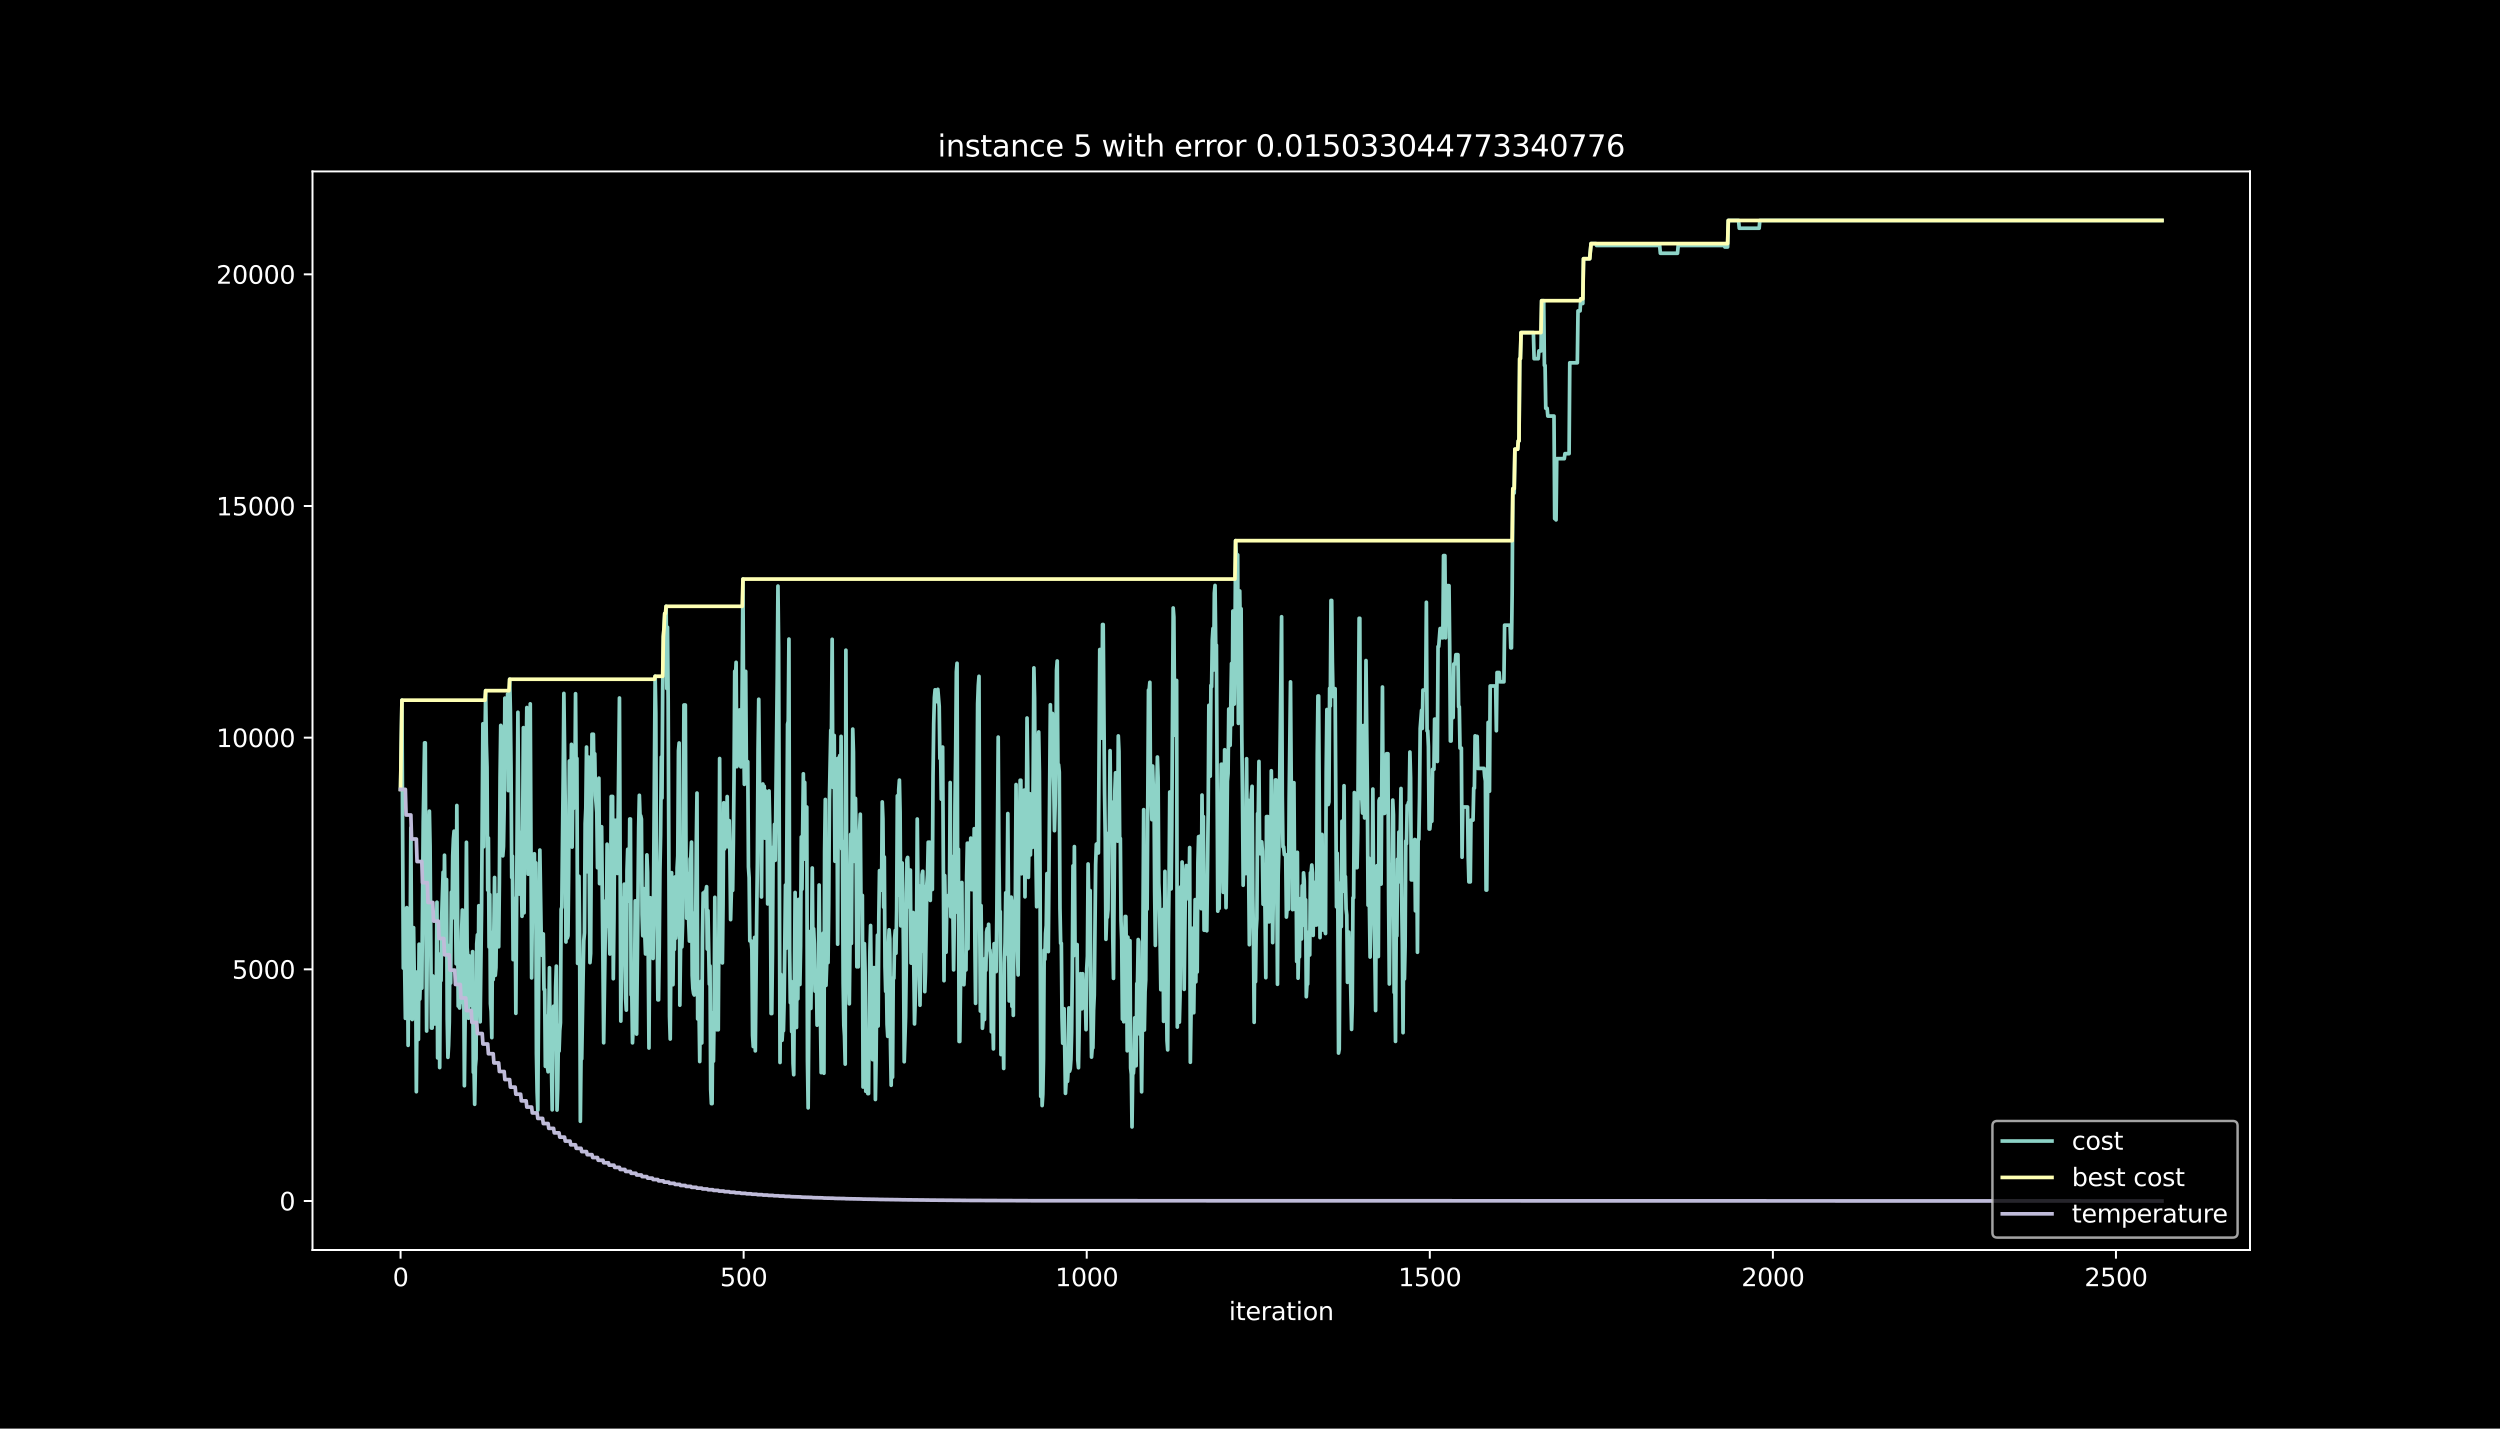 <?xml version="1.0" encoding="utf-8" standalone="no"?>
<!DOCTYPE svg PUBLIC "-//W3C//DTD SVG 1.1//EN"
  "http://www.w3.org/Graphics/SVG/1.1/DTD/svg11.dtd">
<svg height="576pt" version="1.1" viewBox="0 0 1008 576" width="1008pt" xmlns="http://www.w3.org/2000/svg" xmlns:xlink="http://www.w3.org/1999/xlink">
 <defs>
  <style type="text/css">*{stroke-linecap:butt;stroke-linejoin:round;}</style>
 </defs>
 <g id="figure_1">
  <g id="patch_1">
   <path d="M 0 576 
L 1008 576 
L 1008 0 
L 0 0 
z
"/>
  </g>
  <g id="axes_1">
   <g id="patch_2">
    <path d="M 126 504 
L 907.2 504 
L 907.2 69.12 
L 126 69.12 
z
"/>
   </g>
   <g id="matplotlib.axis_1">
    <g id="xtick_1">
     <g id="line2d_1">
      <defs>
       <path d="M 0 0 
L 0 3.5 
" id="m6af7f19682" style="stroke:#ffffff;stroke-width:0.8;"/>
      </defs>
      <g>
       <use style="fill:#ffffff;stroke:#ffffff;stroke-width:0.8;" x="161.509" xlink:href="#m6af7f19682" y="504"/>
      </g>
     </g>
     <g id="text_1">
      <!-- 0 -->
      <g style="fill:#ffffff;" transform="translate(158.328 518.598)scale(0.1 -0.1)">
       <defs>
        <path d="M 2034 4250 
Q 1547 4250 1301 3770 
Q 1056 3291 1056 2328 
Q 1056 1369 1301 889 
Q 1547 409 2034 409 
Q 2525 409 2770 889 
Q 3016 1369 3016 2328 
Q 3016 3291 2770 3770 
Q 2525 4250 2034 4250 
z
M 2034 4750 
Q 2819 4750 3233 4129 
Q 3647 3509 3647 2328 
Q 3647 1150 3233 529 
Q 2819 -91 2034 -91 
Q 1250 -91 836 529 
Q 422 1150 422 2328 
Q 422 3509 836 4129 
Q 1250 4750 2034 4750 
z
" id="DejaVuSans-30" transform="scale(0.016)"/>
       </defs>
       <use xlink:href="#DejaVuSans-30"/>
      </g>
     </g>
    </g>
    <g id="xtick_2">
     <g id="line2d_2">
      <g>
       <use style="fill:#ffffff;stroke:#ffffff;stroke-width:0.8;" x="299.838" xlink:href="#m6af7f19682" y="504"/>
      </g>
     </g>
     <g id="text_2">
      <!-- 500 -->
      <g style="fill:#ffffff;" transform="translate(290.294 518.598)scale(0.1 -0.1)">
       <defs>
        <path d="M 691 4666 
L 3169 4666 
L 3169 4134 
L 1269 4134 
L 1269 2991 
Q 1406 3038 1543 3061 
Q 1681 3084 1819 3084 
Q 2600 3084 3056 2656 
Q 3513 2228 3513 1497 
Q 3513 744 3044 326 
Q 2575 -91 1722 -91 
Q 1428 -91 1123 -41 
Q 819 9 494 109 
L 494 744 
Q 775 591 1075 516 
Q 1375 441 1709 441 
Q 2250 441 2565 725 
Q 2881 1009 2881 1497 
Q 2881 1984 2565 2268 
Q 2250 2553 1709 2553 
Q 1456 2553 1204 2497 
Q 953 2441 691 2322 
L 691 4666 
z
" id="DejaVuSans-35" transform="scale(0.016)"/>
       </defs>
       <use xlink:href="#DejaVuSans-35"/>
       <use x="63.623" xlink:href="#DejaVuSans-30"/>
       <use x="127.246" xlink:href="#DejaVuSans-30"/>
      </g>
     </g>
    </g>
    <g id="xtick_3">
     <g id="line2d_3">
      <g>
       <use style="fill:#ffffff;stroke:#ffffff;stroke-width:0.8;" x="438.167" xlink:href="#m6af7f19682" y="504"/>
      </g>
     </g>
     <g id="text_3">
      <!-- 1000 -->
      <g style="fill:#ffffff;" transform="translate(425.442 518.598)scale(0.1 -0.1)">
       <defs>
        <path d="M 794 531 
L 1825 531 
L 1825 4091 
L 703 3866 
L 703 4441 
L 1819 4666 
L 2450 4666 
L 2450 531 
L 3481 531 
L 3481 0 
L 794 0 
L 794 531 
z
" id="DejaVuSans-31" transform="scale(0.016)"/>
       </defs>
       <use xlink:href="#DejaVuSans-31"/>
       <use x="63.623" xlink:href="#DejaVuSans-30"/>
       <use x="127.246" xlink:href="#DejaVuSans-30"/>
       <use x="190.869" xlink:href="#DejaVuSans-30"/>
      </g>
     </g>
    </g>
    <g id="xtick_4">
     <g id="line2d_4">
      <g>
       <use style="fill:#ffffff;stroke:#ffffff;stroke-width:0.8;" x="576.497" xlink:href="#m6af7f19682" y="504"/>
      </g>
     </g>
     <g id="text_4">
      <!-- 1500 -->
      <g style="fill:#ffffff;" transform="translate(563.772 518.598)scale(0.1 -0.1)">
       <use xlink:href="#DejaVuSans-31"/>
       <use x="63.623" xlink:href="#DejaVuSans-35"/>
       <use x="127.246" xlink:href="#DejaVuSans-30"/>
       <use x="190.869" xlink:href="#DejaVuSans-30"/>
      </g>
     </g>
    </g>
    <g id="xtick_5">
     <g id="line2d_5">
      <g>
       <use style="fill:#ffffff;stroke:#ffffff;stroke-width:0.8;" x="714.826" xlink:href="#m6af7f19682" y="504"/>
      </g>
     </g>
     <g id="text_5">
      <!-- 2000 -->
      <g style="fill:#ffffff;" transform="translate(702.101 518.598)scale(0.1 -0.1)">
       <defs>
        <path d="M 1228 531 
L 3431 531 
L 3431 0 
L 469 0 
L 469 531 
Q 828 903 1448 1529 
Q 2069 2156 2228 2338 
Q 2531 2678 2651 2914 
Q 2772 3150 2772 3378 
Q 2772 3750 2511 3984 
Q 2250 4219 1831 4219 
Q 1534 4219 1204 4116 
Q 875 4013 500 3803 
L 500 4441 
Q 881 4594 1212 4672 
Q 1544 4750 1819 4750 
Q 2544 4750 2975 4387 
Q 3406 4025 3406 3419 
Q 3406 3131 3298 2873 
Q 3191 2616 2906 2266 
Q 2828 2175 2409 1742 
Q 1991 1309 1228 531 
z
" id="DejaVuSans-32" transform="scale(0.016)"/>
       </defs>
       <use xlink:href="#DejaVuSans-32"/>
       <use x="63.623" xlink:href="#DejaVuSans-30"/>
       <use x="127.246" xlink:href="#DejaVuSans-30"/>
       <use x="190.869" xlink:href="#DejaVuSans-30"/>
      </g>
     </g>
    </g>
    <g id="xtick_6">
     <g id="line2d_6">
      <g>
       <use style="fill:#ffffff;stroke:#ffffff;stroke-width:0.8;" x="853.155" xlink:href="#m6af7f19682" y="504"/>
      </g>
     </g>
     <g id="text_6">
      <!-- 2500 -->
      <g style="fill:#ffffff;" transform="translate(840.43 518.598)scale(0.1 -0.1)">
       <use xlink:href="#DejaVuSans-32"/>
       <use x="63.623" xlink:href="#DejaVuSans-35"/>
       <use x="127.246" xlink:href="#DejaVuSans-30"/>
       <use x="190.869" xlink:href="#DejaVuSans-30"/>
      </g>
     </g>
    </g>
    <g id="text_7">
     <!-- iteration -->
     <g style="fill:#ffffff;" transform="translate(495.477 532.277)scale(0.1 -0.1)">
      <defs>
       <path d="M 603 3500 
L 1178 3500 
L 1178 0 
L 603 0 
L 603 3500 
z
M 603 4863 
L 1178 4863 
L 1178 4134 
L 603 4134 
L 603 4863 
z
" id="DejaVuSans-69" transform="scale(0.016)"/>
       <path d="M 1172 4494 
L 1172 3500 
L 2356 3500 
L 2356 3053 
L 1172 3053 
L 1172 1153 
Q 1172 725 1289 603 
Q 1406 481 1766 481 
L 2356 481 
L 2356 0 
L 1766 0 
Q 1100 0 847 248 
Q 594 497 594 1153 
L 594 3053 
L 172 3053 
L 172 3500 
L 594 3500 
L 594 4494 
L 1172 4494 
z
" id="DejaVuSans-74" transform="scale(0.016)"/>
       <path d="M 3597 1894 
L 3597 1613 
L 953 1613 
Q 991 1019 1311 708 
Q 1631 397 2203 397 
Q 2534 397 2845 478 
Q 3156 559 3463 722 
L 3463 178 
Q 3153 47 2828 -22 
Q 2503 -91 2169 -91 
Q 1331 -91 842 396 
Q 353 884 353 1716 
Q 353 2575 817 3079 
Q 1281 3584 2069 3584 
Q 2775 3584 3186 3129 
Q 3597 2675 3597 1894 
z
M 3022 2063 
Q 3016 2534 2758 2815 
Q 2500 3097 2075 3097 
Q 1594 3097 1305 2825 
Q 1016 2553 972 2059 
L 3022 2063 
z
" id="DejaVuSans-65" transform="scale(0.016)"/>
       <path d="M 2631 2963 
Q 2534 3019 2420 3045 
Q 2306 3072 2169 3072 
Q 1681 3072 1420 2755 
Q 1159 2438 1159 1844 
L 1159 0 
L 581 0 
L 581 3500 
L 1159 3500 
L 1159 2956 
Q 1341 3275 1631 3429 
Q 1922 3584 2338 3584 
Q 2397 3584 2469 3576 
Q 2541 3569 2628 3553 
L 2631 2963 
z
" id="DejaVuSans-72" transform="scale(0.016)"/>
       <path d="M 2194 1759 
Q 1497 1759 1228 1600 
Q 959 1441 959 1056 
Q 959 750 1161 570 
Q 1363 391 1709 391 
Q 2188 391 2477 730 
Q 2766 1069 2766 1631 
L 2766 1759 
L 2194 1759 
z
M 3341 1997 
L 3341 0 
L 2766 0 
L 2766 531 
Q 2569 213 2275 61 
Q 1981 -91 1556 -91 
Q 1019 -91 701 211 
Q 384 513 384 1019 
Q 384 1609 779 1909 
Q 1175 2209 1959 2209 
L 2766 2209 
L 2766 2266 
Q 2766 2663 2505 2880 
Q 2244 3097 1772 3097 
Q 1472 3097 1187 3025 
Q 903 2953 641 2809 
L 641 3341 
Q 956 3463 1253 3523 
Q 1550 3584 1831 3584 
Q 2591 3584 2966 3190 
Q 3341 2797 3341 1997 
z
" id="DejaVuSans-61" transform="scale(0.016)"/>
       <path d="M 1959 3097 
Q 1497 3097 1228 2736 
Q 959 2375 959 1747 
Q 959 1119 1226 758 
Q 1494 397 1959 397 
Q 2419 397 2687 759 
Q 2956 1122 2956 1747 
Q 2956 2369 2687 2733 
Q 2419 3097 1959 3097 
z
M 1959 3584 
Q 2709 3584 3137 3096 
Q 3566 2609 3566 1747 
Q 3566 888 3137 398 
Q 2709 -91 1959 -91 
Q 1206 -91 779 398 
Q 353 888 353 1747 
Q 353 2609 779 3096 
Q 1206 3584 1959 3584 
z
" id="DejaVuSans-6f" transform="scale(0.016)"/>
       <path d="M 3513 2113 
L 3513 0 
L 2938 0 
L 2938 2094 
Q 2938 2591 2744 2837 
Q 2550 3084 2163 3084 
Q 1697 3084 1428 2787 
Q 1159 2491 1159 1978 
L 1159 0 
L 581 0 
L 581 3500 
L 1159 3500 
L 1159 2956 
Q 1366 3272 1645 3428 
Q 1925 3584 2291 3584 
Q 2894 3584 3203 3211 
Q 3513 2838 3513 2113 
z
" id="DejaVuSans-6e" transform="scale(0.016)"/>
      </defs>
      <use xlink:href="#DejaVuSans-69"/>
      <use x="27.783" xlink:href="#DejaVuSans-74"/>
      <use x="66.992" xlink:href="#DejaVuSans-65"/>
      <use x="128.516" xlink:href="#DejaVuSans-72"/>
      <use x="169.629" xlink:href="#DejaVuSans-61"/>
      <use x="230.908" xlink:href="#DejaVuSans-74"/>
      <use x="270.117" xlink:href="#DejaVuSans-69"/>
      <use x="297.9" xlink:href="#DejaVuSans-6f"/>
      <use x="359.082" xlink:href="#DejaVuSans-6e"/>
     </g>
    </g>
   </g>
   <g id="matplotlib.axis_2">
    <g id="ytick_1">
     <g id="line2d_7">
      <defs>
       <path d="M 0 0 
L -3.5 0 
" id="me6a2b66814" style="stroke:#ffffff;stroke-width:0.8;"/>
      </defs>
      <g>
       <use style="fill:#ffffff;stroke:#ffffff;stroke-width:0.8;" x="126" xlink:href="#me6a2b66814" y="484.233"/>
      </g>
     </g>
     <g id="text_8">
      <!-- 0 -->
      <g style="fill:#ffffff;" transform="translate(112.638 488.032)scale(0.1 -0.1)">
       <use xlink:href="#DejaVuSans-30"/>
      </g>
     </g>
    </g>
    <g id="ytick_2">
     <g id="line2d_8">
      <g>
       <use style="fill:#ffffff;stroke:#ffffff;stroke-width:0.8;" x="126" xlink:href="#me6a2b66814" y="390.828"/>
      </g>
     </g>
     <g id="text_9">
      <!-- 5000 -->
      <g style="fill:#ffffff;" transform="translate(93.55 394.627)scale(0.1 -0.1)">
       <use xlink:href="#DejaVuSans-35"/>
       <use x="63.623" xlink:href="#DejaVuSans-30"/>
       <use x="127.246" xlink:href="#DejaVuSans-30"/>
       <use x="190.869" xlink:href="#DejaVuSans-30"/>
      </g>
     </g>
    </g>
    <g id="ytick_3">
     <g id="line2d_9">
      <g>
       <use style="fill:#ffffff;stroke:#ffffff;stroke-width:0.8;" x="126" xlink:href="#me6a2b66814" y="297.423"/>
      </g>
     </g>
     <g id="text_10">
      <!-- 10000 -->
      <g style="fill:#ffffff;" transform="translate(87.188 301.222)scale(0.1 -0.1)">
       <use xlink:href="#DejaVuSans-31"/>
       <use x="63.623" xlink:href="#DejaVuSans-30"/>
       <use x="127.246" xlink:href="#DejaVuSans-30"/>
       <use x="190.869" xlink:href="#DejaVuSans-30"/>
       <use x="254.492" xlink:href="#DejaVuSans-30"/>
      </g>
     </g>
    </g>
    <g id="ytick_4">
     <g id="line2d_10">
      <g>
       <use style="fill:#ffffff;stroke:#ffffff;stroke-width:0.8;" x="126" xlink:href="#me6a2b66814" y="204.018"/>
      </g>
     </g>
     <g id="text_11">
      <!-- 15000 -->
      <g style="fill:#ffffff;" transform="translate(87.188 207.817)scale(0.1 -0.1)">
       <use xlink:href="#DejaVuSans-31"/>
       <use x="63.623" xlink:href="#DejaVuSans-35"/>
       <use x="127.246" xlink:href="#DejaVuSans-30"/>
       <use x="190.869" xlink:href="#DejaVuSans-30"/>
       <use x="254.492" xlink:href="#DejaVuSans-30"/>
      </g>
     </g>
    </g>
    <g id="ytick_5">
     <g id="line2d_11">
      <g>
       <use style="fill:#ffffff;stroke:#ffffff;stroke-width:0.8;" x="126" xlink:href="#me6a2b66814" y="110.613"/>
      </g>
     </g>
     <g id="text_12">
      <!-- 20000 -->
      <g style="fill:#ffffff;" transform="translate(87.188 114.412)scale(0.1 -0.1)">
       <use xlink:href="#DejaVuSans-32"/>
       <use x="63.623" xlink:href="#DejaVuSans-30"/>
       <use x="127.246" xlink:href="#DejaVuSans-30"/>
       <use x="190.869" xlink:href="#DejaVuSans-30"/>
       <use x="254.492" xlink:href="#DejaVuSans-30"/>
      </g>
     </g>
    </g>
   </g>
   <g id="line2d_12">
    <path clip-path="url(#pd9c2dfb106)" d="M 161.509 318.271 
L 162.062 282.31 
L 162.616 390.342 
L 163.169 390.342 
L 163.446 410.592 
L 163.722 368.168 
L 163.999 365.963 
L 164.276 379.059 
L 164.552 421.483 
L 164.829 377.471 
L 165.106 410.611 
L 165.382 379.657 
L 165.659 333.832 
L 165.936 383.299 
L 166.212 411.078 
L 166.489 395.666 
L 166.766 374.034 
L 167.042 394.676 
L 167.319 394.676 
L 167.596 391.855 
L 167.872 440.183 
L 168.149 407.043 
L 168.426 407.043 
L 168.702 419.111 
L 168.979 380.703 
L 169.256 402.84 
L 169.532 393.779 
L 169.809 398.431 
L 170.085 398.431 
L 170.639 331.348 
L 171.192 299.515 
L 171.469 299.515 
L 171.745 373.417 
L 172.022 415.711 
L 172.575 338.932 
L 172.852 335.196 
L 173.129 327.051 
L 173.405 341.118 
L 173.959 414.515 
L 174.235 414.515 
L 174.512 393.499 
L 174.789 403.68 
L 175.065 399.776 
L 175.342 412.871 
L 175.619 405.53 
L 175.895 406.296 
L 176.172 363.759 
L 176.449 426.546 
L 176.725 384.7 
L 177.002 384.7 
L 177.279 430.45 
L 177.555 388.026 
L 177.832 395.367 
L 178.109 369.55 
L 178.662 351.673 
L 178.939 377.957 
L 179.215 344.817 
L 179.492 367.159 
L 179.769 364.021 
L 180.045 354.624 
L 180.322 410.835 
L 180.599 426.322 
L 180.875 421.483 
L 181.152 412.049 
L 181.428 381.095 
L 181.705 396.376 
L 181.982 359.743 
L 182.258 370.279 
L 182.535 345.116 
L 182.812 338.26 
L 183.088 335.121 
L 183.365 339.96 
L 183.918 388.605 
L 184.195 324.772 
L 184.748 405.661 
L 185.025 402.522 
L 185.302 406.426 
L 185.578 402.69 
L 185.855 395.349 
L 186.132 375.509 
L 186.408 366.898 
L 186.685 404.297 
L 186.962 393.761 
L 187.238 437.773 
L 187.515 413.096 
L 188.068 339.605 
L 188.345 382.141 
L 188.622 385.877 
L 188.898 410.555 
L 189.175 385.392 
L 189.452 394.303 
L 189.728 394.788 
L 190.005 405.324 
L 190.282 405.324 
L 190.558 383.692 
L 190.835 432.374 
L 191.112 430.039 
L 191.388 445.246 
L 191.665 430.114 
L 191.942 426.976 
L 192.218 380.647 
L 192.495 376.911 
L 192.771 401.812 
L 193.048 365.179 
L 193.325 401.812 
L 193.601 411.993 
L 194.155 367.495 
L 194.708 291.819 
L 194.985 341.435 
L 195.261 299.011 
L 195.538 299.011 
L 195.815 278.48 
L 196.091 299.646 
L 196.368 309.323 
L 196.645 358.883 
L 196.921 337.867 
L 197.198 381.842 
L 197.475 360.695 
L 197.751 404.708 
L 198.028 407.846 
L 198.305 418.382 
L 198.581 375.958 
L 198.858 394.994 
L 199.411 353.802 
L 199.688 393.275 
L 199.965 390.137 
L 200.241 365.235 
L 200.518 381.749 
L 200.795 360.733 
L 201.071 381.749 
L 201.348 355.932 
L 201.625 313.395 
L 201.901 292.473 
L 202.178 293.145 
L 202.731 345.078 
L 203.008 341.342 
L 203.284 325.5 
L 203.561 281.488 
L 203.838 304.97 
L 204.114 300.132 
L 204.391 304.97 
L 204.668 279.807 
L 204.944 318.775 
L 205.498 273.866 
L 205.774 286.308 
L 206.051 309.79 
L 206.328 353.802 
L 206.604 345.19 
L 206.881 386.924 
L 207.158 378.312 
L 207.434 386.924 
L 207.711 362.246 
L 207.988 408.575 
L 208.541 329.61 
L 208.818 287.186 
L 209.371 360.49 
L 209.648 335.588 
L 209.924 348.478 
L 210.201 352.663 
L 210.478 369.457 
L 211.031 293.388 
L 211.308 368.037 
L 211.584 331.404 
L 211.861 349.449 
L 212.138 306.913 
L 212.414 285.28 
L 212.691 331.03 
L 212.968 352.476 
L 213.244 334.43 
L 213.521 323.894 
L 213.798 283.786 
L 214.351 394.284 
L 214.627 369.382 
L 214.904 363.161 
L 215.181 366.617 
L 215.457 344.238 
L 215.734 370.316 
L 216.011 347.88 
L 216.287 424.79 
L 216.564 440.276 
L 216.841 447.618 
L 217.394 368.56 
L 217.671 342.743 
L 218.224 378.461 
L 218.501 385.168 
L 218.777 376.556 
L 219.054 376.556 
L 219.331 398.991 
L 219.607 398.991 
L 219.884 429.946 
L 220.161 429.946 
L 220.437 409.696 
L 220.714 429.946 
L 220.991 432.131 
L 221.544 390.193 
L 221.821 422.791 
L 222.097 422.791 
L 222.374 431.403 
L 222.651 447.487 
L 223.204 405.698 
L 223.757 422.903 
L 224.034 398.001 
L 224.311 389.539 
L 224.587 447.581 
L 224.864 438.969 
L 225.14 418.719 
L 225.417 423.8 
L 225.694 415.543 
L 225.97 412.404 
L 226.247 366.58 
L 226.524 365.814 
L 227.077 312.723 
L 227.354 279.583 
L 227.907 324.791 
L 228.184 379.806 
L 228.46 355.129 
L 228.737 378.218 
L 229.014 377.284 
L 229.29 350.832 
L 229.567 306.82 
L 229.844 306.82 
L 230.12 325.015 
L 230.397 300.113 
L 230.674 341.547 
L 230.95 318.065 
L 231.227 325.986 
L 231.504 316.328 
L 231.78 316.328 
L 232.057 279.695 
L 232.334 316.328 
L 232.61 305.792 
L 232.887 388.437 
L 233.44 353.316 
L 233.717 381.599 
L 233.994 452.101 
L 234.27 426.938 
L 234.547 426.938 
L 235.1 394.209 
L 235.377 379.264 
L 235.654 376.126 
L 235.93 332.114 
L 236.207 325.893 
L 236.483 301.215 
L 236.76 351.504 
L 237.037 347.768 
L 237.313 305.232 
L 237.867 388.138 
L 238.143 384.402 
L 238.697 296.041 
L 239.25 296.041 
L 239.527 314.441 
L 239.803 303.905 
L 240.08 320.662 
L 240.633 327.537 
L 240.91 349.879 
L 241.187 338.428 
L 241.463 313.75 
L 241.74 356.287 
L 242.017 340.8 
L 242.293 333.328 
L 242.57 333.328 
L 243.123 389.502 
L 243.4 420.456 
L 244.23 363.18 
L 244.507 373.511 
L 244.783 340.371 
L 245.06 373.511 
L 245.337 361.76 
L 245.89 384.663 
L 246.167 366.991 
L 246.443 321.129 
L 246.997 321.129 
L 247.273 394.62 
L 247.55 371.138 
L 247.826 330.731 
L 248.103 340.912 
L 248.38 330.731 
L 248.656 330.731 
L 248.933 352.177 
L 249.21 331.927 
L 249.763 281.432 
L 250.316 411.713 
L 250.87 366.561 
L 251.146 362.059 
L 251.423 382.309 
L 251.7 356.492 
L 252.253 402.69 
L 252.53 407.286 
L 252.806 351.037 
L 253.083 342.425 
L 253.636 363.348 
L 253.913 330.208 
L 254.19 330.208 
L 254.466 401.121 
L 254.743 399.552 
L 255.02 420.475 
L 255.296 414.142 
L 255.573 392.509 
L 255.85 395.946 
L 256.126 363.217 
L 256.403 371.119 
L 256.68 416.944 
L 257.51 333.608 
L 257.786 320.662 
L 258.063 328.9 
L 258.339 328.9 
L 258.616 330.283 
L 258.893 368.691 
L 259.169 377.303 
L 259.446 358.267 
L 259.999 377.303 
L 260.276 384.644 
L 260.829 344.686 
L 261.106 351.841 
L 261.659 422.567 
L 261.936 380.03 
L 262.213 361.984 
L 262.489 376.126 
L 262.766 372.39 
L 263.043 382.72 
L 263.319 386.457 
L 263.873 309.304 
L 264.149 272.671 
L 264.426 287.672 
L 264.703 362.153 
L 264.979 376.444 
L 265.256 403.139 
L 265.533 403.139 
L 265.809 381.992 
L 266.086 351.037 
L 266.363 336.746 
L 266.639 305.25 
L 266.916 321.764 
L 267.193 277.752 
L 267.469 256.736 
L 267.746 253 
L 268.023 247.358 
L 268.299 269.626 
L 268.576 244.462 
L 268.853 277.602 
L 269.129 252.906 
L 269.406 282.609 
L 269.959 409.752 
L 270.236 418.943 
L 270.789 351.859 
L 271.066 397.03 
L 271.342 397.03 
L 271.619 373.529 
L 271.896 382.832 
L 272.172 353.597 
L 272.449 378.274 
L 272.726 375.136 
L 273.002 349.973 
L 273.279 345.134 
L 273.556 302.71 
L 273.832 299.571 
L 274.109 405.287 
L 274.662 360.882 
L 274.939 381.805 
L 275.216 372.614 
L 275.769 284.253 
L 276.322 284.253 
L 276.599 345.545 
L 276.876 370.223 
L 277.152 352.177 
L 277.429 357.127 
L 277.706 372.11 
L 277.982 379.451 
L 278.259 346.311 
L 278.536 345.657 
L 278.812 339.53 
L 279.089 393.256 
L 279.366 398.599 
L 279.642 400.523 
L 279.919 401.177 
L 280.195 368.037 
L 280.472 376.649 
L 280.749 340.016 
L 281.025 319.765 
L 281.302 410.835 
L 281.579 397.74 
L 281.855 407.772 
L 282.132 428.022 
L 282.409 403.12 
L 282.685 395.629 
L 282.962 420.531 
L 283.239 378.106 
L 283.515 360.06 
L 283.792 360.06 
L 284.069 365.496 
L 284.345 359.35 
L 284.622 359.35 
L 284.899 357.501 
L 285.175 382.664 
L 285.452 367.178 
L 286.005 396.806 
L 286.282 389.464 
L 286.559 439.23 
L 286.835 444.984 
L 287.112 444.984 
L 287.389 408.351 
L 287.665 427.872 
L 287.942 407.622 
L 288.219 361.798 
L 288.495 399.01 
L 288.772 411.115 
L 289.049 415.207 
L 289.325 393.574 
L 289.602 415.207 
L 289.879 372.782 
L 290.155 305.829 
L 290.432 351.654 
L 290.709 369.7 
L 290.985 369.7 
L 291.262 388.25 
L 291.538 364.656 
L 291.815 323.67 
L 292.092 342.332 
L 292.368 341.417 
L 292.645 341.417 
L 292.922 337.68 
L 293.198 321.167 
L 293.475 341.417 
L 293.752 341.417 
L 294.028 330.881 
L 294.305 344.985 
L 294.582 370.802 
L 294.858 360.621 
L 295.135 339.978 
L 295.412 359.014 
L 295.688 339.978 
L 295.965 313.19 
L 296.242 270.653 
L 296.518 274.389 
L 296.795 267.048 
L 297.072 309.136 
L 297.348 304.727 
L 297.625 308.463 
L 297.902 304.727 
L 298.178 286.252 
L 298.455 293.126 
L 298.732 309.211 
L 299.008 305.923 
L 299.562 233.478 
L 299.838 294.826 
L 300.115 316.253 
L 300.392 273.829 
L 300.668 270.691 
L 300.945 311.621 
L 301.222 307.1 
L 301.498 307.1 
L 301.775 349.524 
L 302.051 353.896 
L 302.328 379.376 
L 302.881 379.376 
L 303.158 382.776 
L 303.435 417.448 
L 303.711 421.969 
L 303.988 421.969 
L 304.265 377.957 
L 304.541 423.706 
L 305.095 369.644 
L 305.371 348.011 
L 305.648 302.187 
L 305.925 281.936 
L 306.478 341.66 
L 306.755 322.624 
L 307.031 361.667 
L 307.308 319.242 
L 307.585 316.104 
L 307.861 325.407 
L 308.138 317.019 
L 308.415 337.942 
L 308.691 318.906 
L 308.968 322.045 
L 309.245 322.045 
L 309.521 364.469 
L 309.798 322.045 
L 310.075 318.906 
L 310.351 332.468 
L 310.628 353.466 
L 310.905 408.668 
L 311.181 408.668 
L 311.458 383.991 
L 311.735 341.566 
L 312.011 345.47 
L 312.288 332.375 
L 312.565 346.89 
L 313.394 272.932 
L 313.671 236.299 
L 313.948 260.976 
L 314.501 428.395 
L 314.778 392.827 
L 315.054 416.309 
L 315.331 419.447 
L 315.608 414.609 
L 315.884 415.599 
L 316.161 403.923 
L 316.714 356.847 
L 316.991 382.347 
L 317.544 292.006 
L 317.821 290.81 
L 318.098 257.67 
L 318.374 383.262 
L 318.651 404.278 
L 318.928 395.666 
L 319.204 415.954 
L 319.481 403.232 
L 319.758 428.806 
L 320.034 433.327 
L 320.588 359.836 
L 320.864 402.373 
L 321.141 414.291 
L 321.418 382.496 
L 321.694 402.746 
L 321.971 362.638 
L 322.248 371.138 
L 322.524 396.955 
L 322.801 381.469 
L 323.078 337.456 
L 323.354 358.528 
L 323.908 311.994 
L 324.184 346.405 
L 324.461 315.45 
L 324.737 346.405 
L 325.014 325.388 
L 325.291 325.388 
L 325.567 427.667 
L 325.844 446.703 
L 326.397 375.64 
L 326.674 381.431 
L 326.951 406.595 
L 327.227 383.113 
L 327.504 349.973 
L 327.781 383.113 
L 328.057 374.463 
L 328.334 380.591 
L 328.611 399.627 
L 329.164 392.285 
L 329.441 413.357 
L 329.717 410.219 
L 329.994 389.969 
L 330.271 356.828 
L 330.547 389.969 
L 331.101 432.486 
L 331.931 376.219 
L 332.207 432.729 
L 332.484 343.416 
L 332.761 322.343 
L 333.037 397.31 
L 333.591 380.777 
L 333.867 388.119 
L 334.144 364.637 
L 334.421 322.213 
L 334.974 294.397 
L 335.25 294.397 
L 335.527 257.763 
L 335.804 317.449 
L 336.08 317.449 
L 336.357 296.526 
L 336.634 347.264 
L 337.187 305.998 
L 337.464 318.682 
L 337.74 380.703 
L 338.017 305.68 
L 338.294 341.267 
L 338.57 304.634 
L 338.847 338.708 
L 339.124 296.9 
L 339.4 342.313 
L 339.677 339.175 
L 339.954 396.432 
L 340.23 413.357 
L 340.507 417.785 
L 340.784 429.049 
L 341.06 262.153 
L 341.337 340.595 
L 341.89 394.564 
L 342.167 394.564 
L 342.444 404.745 
L 342.72 378.928 
L 342.997 336.391 
L 343.274 380.404 
L 343.827 293.967 
L 344.104 303.27 
L 344.38 347.283 
L 344.657 325.65 
L 344.934 321.914 
L 345.21 343.546 
L 345.487 389.819 
L 345.764 365.142 
L 346.04 389.819 
L 346.317 353.186 
L 346.593 335.14 
L 346.87 328.284 
L 347.147 364.917 
L 347.423 361.013 
L 347.7 361.013 
L 347.977 438.296 
L 348.53 380.479 
L 348.807 392.154 
L 349.083 440.015 
L 349.36 434.317 
L 349.637 423.407 
L 349.913 440.949 
L 350.19 440.949 
L 350.743 383.692 
L 351.02 373.156 
L 351.573 422.735 
L 351.85 427.256 
L 352.403 390.137 
L 352.68 400.785 
L 352.957 443.321 
L 353.233 427.835 
L 353.51 395.106 
L 353.787 377.06 
L 354.063 413.693 
L 354.34 369.681 
L 354.617 351.037 
L 354.893 356.343 
L 355.17 358.902 
L 355.447 358.902 
L 355.723 323.333 
L 356 330.208 
L 356.277 365.777 
L 356.553 345.526 
L 356.83 389.539 
L 357.106 399.72 
L 357.383 392.378 
L 357.66 412.983 
L 357.936 417.859 
L 358.213 381.226 
L 358.49 374.893 
L 358.766 378.629 
L 359.043 421.072 
L 359.32 437.586 
L 359.596 412.685 
L 359.873 434.317 
L 360.15 394.209 
L 360.426 394.433 
L 360.703 378.293 
L 360.98 375.155 
L 361.256 384.346 
L 361.533 366.692 
L 361.81 320.868 
L 362.086 360.976 
L 362.363 318.439 
L 362.64 314.535 
L 362.916 327.481 
L 363.193 373.305 
L 363.47 351.673 
L 363.746 347.936 
L 364.023 360.154 
L 364.3 385.579 
L 364.576 428.096 
L 365.13 410.051 
L 365.406 389.034 
L 365.683 346.61 
L 365.96 345.713 
L 366.513 365.683 
L 366.79 365.683 
L 367.066 350.813 
L 367.343 388.325 
L 367.62 388.325 
L 367.896 371.063 
L 368.173 367.925 
L 368.726 412.853 
L 369.279 394.975 
L 369.556 376.051 
L 369.833 330.227 
L 370.109 356.997 
L 370.386 356.997 
L 370.939 405.306 
L 371.216 383.673 
L 371.493 383.673 
L 371.769 352.719 
L 372.046 351.28 
L 372.323 372.913 
L 372.599 357.426 
L 372.876 399.832 
L 373.153 391.837 
L 373.706 356.399 
L 373.983 352.663 
L 374.259 339.567 
L 374.536 356.081 
L 374.813 339.567 
L 375.089 363.049 
L 375.366 342.127 
L 375.643 342.127 
L 375.919 358.641 
L 376.196 312.816 
L 376.473 291.8 
L 376.749 281.264 
L 377.026 278.126 
L 377.303 282.889 
L 377.856 282.889 
L 378.133 277.939 
L 378.686 284.813 
L 378.963 305.829 
L 379.239 301.309 
L 379.516 322.231 
L 379.792 322.231 
L 380.069 301.215 
L 380.622 395.423 
L 380.899 352.999 
L 381.452 383.953 
L 381.729 366.281 
L 382.006 364.693 
L 382.282 361.106 
L 382.559 362.377 
L 382.836 359.799 
L 383.112 315.506 
L 383.389 369.625 
L 383.666 363.404 
L 383.942 345.358 
L 384.496 391.052 
L 384.772 370.802 
L 385.049 324.977 
L 385.326 304.055 
L 385.602 270.915 
L 385.879 267.421 
L 386.156 367.962 
L 386.432 342.388 
L 386.709 419.914 
L 386.986 419.914 
L 387.816 355.82 
L 388.092 395.928 
L 388.369 391.407 
L 388.646 397.049 
L 388.922 389.707 
L 389.476 391.089 
L 389.752 353.074 
L 390.029 339.978 
L 390.305 382.515 
L 390.582 339.978 
L 390.859 342.743 
L 391.135 358.174 
L 391.412 337.923 
L 391.689 358.697 
L 392.242 358.697 
L 392.519 358.809 
L 392.795 334.131 
L 393.072 379.881 
L 393.349 404.558 
L 394.179 283.767 
L 394.455 276.426 
L 394.732 272.689 
L 395.009 367.421 
L 395.285 407.659 
L 395.562 365.123 
L 396.115 414.59 
L 396.392 411.041 
L 396.945 411.078 
L 397.222 386.4 
L 397.499 391.239 
L 397.775 375.808 
L 398.052 374.426 
L 398.329 380.665 
L 398.605 372.67 
L 398.882 383.057 
L 399.159 383.057 
L 399.435 386.793 
L 399.712 416.028 
L 399.989 395.012 
L 400.542 422.922 
L 400.819 380.497 
L 401.095 380.497 
L 401.372 387.839 
L 401.648 391.743 
L 401.925 368.261 
L 402.478 297.199 
L 402.755 343.939 
L 403.032 367.533 
L 403.308 367.533 
L 403.585 425.201 
L 403.862 400.523 
L 404.138 424.005 
L 404.415 413.469 
L 404.692 430.805 
L 404.968 388.381 
L 405.245 380.217 
L 405.522 359.967 
L 405.798 384.644 
L 406.075 361.162 
L 406.352 328.022 
L 406.905 403.587 
L 407.182 363.572 
L 407.458 385.205 
L 407.735 361.723 
L 408.012 405.735 
L 408.288 384.719 
L 408.565 409.397 
L 408.842 366.972 
L 409.118 363.834 
L 409.395 362.153 
L 409.672 316.328 
L 409.948 362.153 
L 410.225 383.169 
L 410.502 393.088 
L 410.778 346.759 
L 411.055 334.841 
L 411.332 314.591 
L 411.608 314.591 
L 411.885 352.308 
L 412.161 319.168 
L 412.438 329.106 
L 412.715 329.106 
L 412.991 318.57 
L 413.268 361.611 
L 413.545 321.503 
L 413.821 332.039 
L 414.098 289.502 
L 414.375 309.752 
L 414.651 353.765 
L 415.205 320.027 
L 415.481 344.705 
L 415.758 326.659 
L 416.035 326.659 
L 416.311 341.641 
L 416.588 311.714 
L 416.865 269.289 
L 417.141 281.525 
L 417.418 325.5 
L 417.971 365.609 
L 418.248 319.784 
L 418.525 298.861 
L 418.801 295.125 
L 419.078 311.266 
L 419.355 353.69 
L 419.631 442.051 
L 419.908 418.569 
L 420.185 445.769 
L 420.461 441.248 
L 420.738 427.106 
L 421.015 383.094 
L 421.291 386.83 
L 421.568 376.294 
L 421.845 373.156 
L 422.121 352.233 
L 422.398 362.769 
L 422.675 383.692 
L 423.504 284.141 
L 423.781 302.187 
L 424.058 287.653 
L 424.334 287.653 
L 424.611 307.847 
L 424.888 317.262 
L 425.164 334.934 
L 425.441 324.398 
L 425.718 303.382 
L 425.994 270.242 
L 426.271 266.506 
L 426.548 308.333 
L 426.824 308.333 
L 427.101 311.303 
L 427.378 366.188 
L 427.654 380.329 
L 427.931 380.329 
L 428.208 410.088 
L 428.484 420.624 
L 428.761 417.075 
L 429.038 406.707 
L 429.591 440.837 
L 429.868 435.998 
L 430.421 435.998 
L 430.698 431.291 
L 430.974 406.389 
L 431.251 431.926 
L 431.528 430.936 
L 431.804 427.162 
L 432.081 416.197 
L 432.358 391.519 
L 432.634 349.095 
L 432.911 385.354 
L 433.188 341.342 
L 433.464 383.766 
L 433.741 383.991 
L 434.018 380.852 
L 434.294 380.852 
L 434.571 427.387 
L 434.847 430.525 
L 435.401 396.488 
L 435.677 392.603 
L 435.954 406.744 
L 436.231 406.744 
L 436.507 392.603 
L 436.784 398.935 
L 437.061 400.467 
L 437.337 397.553 
L 437.614 402.149 
L 437.891 415.169 
L 438.167 390.492 
L 438.444 385.56 
L 438.721 348.347 
L 439.274 380.086 
L 439.551 359.07 
L 439.827 404.895 
L 440.104 426.228 
L 440.381 422.492 
L 440.657 422.492 
L 440.934 407.361 
L 441.211 401.233 
L 441.764 348.646 
L 442.041 340.408 
L 442.317 340.184 
L 442.594 340.184 
L 442.871 343.92 
L 443.424 261.892 
L 443.701 261.892 
L 443.977 264.488 
L 444.254 297.628 
L 444.531 251.804 
L 444.807 251.804 
L 445.36 319.728 
L 445.637 337.923 
L 445.914 378.741 
L 446.19 369.886 
L 446.467 369.886 
L 446.744 366.748 
L 447.02 335.794 
L 447.297 335.794 
L 447.574 302.654 
L 447.85 328.489 
L 448.127 338.913 
L 448.404 323.427 
L 448.68 377.975 
L 448.957 394.489 
L 449.51 318.925 
L 449.787 311.583 
L 450.064 320.195 
L 450.34 316.459 
L 450.617 339.138 
L 450.894 296.713 
L 451.17 302.99 
L 451.447 338.054 
L 451.724 338.054 
L 452 371.194 
L 452.277 379.115 
L 452.554 410.947 
L 452.83 383.897 
L 453.107 411.975 
L 453.66 369.532 
L 453.937 369.532 
L 454.214 387.092 
L 454.49 423.688 
L 454.767 377.863 
L 455.044 400.299 
L 455.32 400.299 
L 455.597 379.283 
L 455.874 430.637 
L 456.15 433.14 
L 456.427 454.381 
L 456.703 432.748 
L 456.98 432.748 
L 457.257 429.012 
L 457.533 410.368 
L 457.81 429.703 
L 458.087 429.703 
L 458.363 396.563 
L 458.64 396.563 
L 458.917 378.816 
L 459.193 379.75 
L 459.47 416.906 
L 459.747 394.471 
L 460.3 440.22 
L 460.577 415.319 
L 461.13 326.453 
L 461.407 415.319 
L 461.683 399.832 
L 461.96 395.124 
L 462.237 351.112 
L 462.513 366.599 
L 463.067 278.238 
L 463.343 278.238 
L 463.62 275.099 
L 463.897 321.335 
L 464.173 321.335 
L 464.45 330.488 
L 464.727 308.856 
L 465.003 317.542 
L 465.28 317.542 
L 465.557 359.556 
L 465.833 381.188 
L 466.11 363.143 
L 466.387 320.718 
L 466.663 305.232 
L 466.94 313.601 
L 467.216 356.025 
L 467.493 362.153 
L 468.046 399.047 
L 468.323 395.909 
L 468.6 391.388 
L 468.876 366.711 
L 469.153 411.807 
L 469.43 393.761 
L 469.706 351.336 
L 469.983 393.761 
L 470.26 393.761 
L 470.536 419.578 
L 470.813 423.314 
L 471.09 376.985 
L 471.366 355.969 
L 471.643 319.336 
L 472.196 358.398 
L 472.473 333.496 
L 473.026 245.135 
L 473.303 248.796 
L 473.58 288.568 
L 473.856 296.489 
L 474.41 274.352 
L 474.686 414.123 
L 475.24 372.035 
L 475.516 412.143 
L 475.793 401.607 
L 476.07 357.594 
L 476.346 378.517 
L 476.623 347.563 
L 476.9 376.219 
L 477.176 367.962 
L 477.453 398.917 
L 478.006 352.121 
L 478.283 348.982 
L 478.559 359.313 
L 478.836 352.121 
L 479.113 352.121 
L 479.389 362.657 
L 479.666 341.734 
L 479.943 428.302 
L 480.219 409.266 
L 480.496 407.417 
L 480.773 374.277 
L 481.326 408.332 
L 481.879 362.732 
L 482.156 395.872 
L 482.433 374.22 
L 482.709 391.893 
L 482.986 347.88 
L 483.263 337.344 
L 483.539 337.923 
L 483.816 337.157 
L 484.093 355.857 
L 484.369 366.393 
L 484.646 320.569 
L 484.923 347.283 
L 485.199 329.237 
L 485.476 375.061 
L 485.753 375.061 
L 486.029 369.363 
L 486.306 356.268 
L 486.583 375.304 
L 487.136 326.92 
L 487.413 284.384 
L 487.689 302.429 
L 487.966 312.966 
L 488.243 276.332 
L 488.519 276.911 
L 488.796 257.969 
L 489.073 253.392 
L 489.349 270.149 
L 489.626 239.194 
L 489.902 236.056 
L 490.179 260.117 
L 490.456 260.117 
L 491.009 367.383 
L 491.286 362.545 
L 491.562 366.281 
L 491.839 333.048 
L 492.116 333.048 
L 492.392 308.146 
L 492.669 308.146 
L 492.946 344.424 
L 493.222 359.799 
L 493.499 348.123 
L 493.776 302.299 
L 494.329 365.982 
L 494.606 345.937 
L 494.882 314.983 
L 495.159 311.845 
L 495.436 285.878 
L 495.712 289.017 
L 495.989 300.524 
L 496.542 267.515 
L 496.819 292.192 
L 497.096 246.368 
L 497.649 283.898 
L 497.926 260.416 
L 498.202 217.991 
L 498.479 223.708 
L 499.032 223.708 
L 499.309 291.669 
L 499.586 271.419 
L 499.862 238.279 
L 500.139 258.529 
L 500.415 245.434 
L 500.692 297.049 
L 500.969 320.046 
L 501.245 356.941 
L 501.522 345.358 
L 501.799 352.233 
L 502.075 331.31 
L 502.352 352.233 
L 502.629 305.904 
L 502.905 347.507 
L 503.182 322.605 
L 503.735 380.908 
L 504.012 360.658 
L 504.289 327.518 
L 504.565 320.176 
L 504.842 317.038 
L 505.119 360.565 
L 505.395 377.564 
L 505.672 412.199 
L 505.949 375.566 
L 506.225 395.816 
L 506.502 374.893 
L 506.779 370.447 
L 507.055 328.022 
L 507.332 328.022 
L 507.609 307.006 
L 507.885 343.64 
L 508.162 344.256 
L 508.439 341.118 
L 508.715 339.436 
L 508.992 343.154 
L 509.269 364.6 
L 509.822 348.59 
L 510.375 394.209 
L 510.652 329.255 
L 511.205 329.255 
L 511.482 371.68 
L 511.758 371.68 
L 512.035 338.54 
L 512.312 356.586 
L 512.588 310.761 
L 512.865 334.243 
L 513.142 380.068 
L 513.418 359.817 
L 513.695 359.817 
L 513.972 351.112 
L 514.248 314.479 
L 514.525 314.479 
L 515.078 396.862 
L 515.355 352.849 
L 515.632 342.668 
L 516.738 248.666 
L 517.015 320.699 
L 517.292 341.454 
L 517.568 341.454 
L 517.845 344.592 
L 518.398 344.592 
L 518.675 369.756 
L 518.952 366.617 
L 519.228 345.601 
L 519.505 366.617 
L 519.782 322.605 
L 520.335 274.931 
L 520.612 314.142 
L 520.888 322.754 
L 521.165 366.767 
L 521.442 348.721 
L 521.718 315.581 
L 521.995 359.425 
L 522.271 366.767 
L 522.548 345.134 
L 522.825 387.671 
L 523.101 343.658 
L 523.378 394.415 
L 523.655 381.319 
L 523.931 385.84 
L 524.208 362.358 
L 524.761 378.592 
L 525.038 357.146 
L 525.315 369.98 
L 525.591 351.934 
L 525.868 355.166 
L 526.145 373.212 
L 526.421 362.788 
L 526.698 401.887 
L 526.975 396.806 
L 527.251 396.806 
L 527.528 375.883 
L 527.805 385.055 
L 528.081 385.055 
L 528.358 351.915 
L 528.635 351.915 
L 528.911 348.777 
L 529.188 351.99 
L 529.465 377.153 
L 529.741 355.708 
L 530.018 372.95 
L 530.848 372.95 
L 531.125 304.223 
L 531.401 280.629 
L 531.678 280.629 
L 532.231 378.05 
L 532.785 336.448 
L 533.061 336.448 
L 533.338 374.986 
L 534.168 374.986 
L 534.444 376.406 
L 534.721 311.247 
L 534.998 286.084 
L 535.551 324.38 
L 535.828 323.352 
L 536.104 277.528 
L 536.381 284.645 
L 536.658 242.109 
L 536.934 242.109 
L 537.211 266.917 
L 537.488 280.816 
L 538.041 280.816 
L 538.318 277.677 
L 538.871 365.646 
L 539.148 344.013 
L 539.424 365.646 
L 539.701 424.603 
L 539.978 423.071 
L 540.254 380.647 
L 540.531 355.969 
L 540.808 373.641 
L 541.084 331.105 
L 541.361 339.586 
L 541.638 359.332 
L 541.914 316.795 
L 542.191 353.429 
L 542.468 353.429 
L 542.744 366.524 
L 543.021 368.952 
L 543.298 396.077 
L 543.574 375.827 
L 543.851 375.827 
L 544.127 388.175 
L 544.404 388.175 
L 544.957 415.057 
L 545.234 404.521 
L 545.511 361.984 
L 545.787 361.984 
L 546.064 319.56 
L 546.341 340.632 
L 546.617 332.02 
L 546.894 349.842 
L 547.171 349.842 
L 547.447 335.738 
L 548.001 249.301 
L 548.277 249.301 
L 548.554 321.932 
L 549.107 321.932 
L 549.384 327.836 
L 549.661 292.547 
L 549.937 292.547 
L 550.214 329.797 
L 550.491 308.874 
L 550.767 266.338 
L 551.321 318.645 
L 551.597 364.973 
L 551.874 345.937 
L 552.427 385.896 
L 552.704 370.41 
L 552.981 361.237 
L 553.257 360.565 
L 553.534 318.14 
L 553.811 356.81 
L 554.087 367.29 
L 554.641 407.454 
L 554.917 361.125 
L 555.194 349.057 
L 555.47 349.057 
L 555.747 385.691 
L 556.024 322.792 
L 556.3 322.026 
L 556.577 322.026 
L 556.854 356.474 
L 557.407 277.005 
L 557.684 327.966 
L 558.237 327.966 
L 558.514 324.828 
L 558.79 324.828 
L 559.067 303.905 
L 559.62 303.905 
L 559.897 363.516 
L 560.174 396.75 
L 560.727 348.59 
L 561.004 355.726 
L 561.28 355.726 
L 561.557 322.586 
L 561.834 328.602 
L 562.11 400.15 
L 562.387 396.413 
L 562.664 419.895 
L 562.94 377.359 
L 563.217 377.359 
L 563.494 346.405 
L 563.77 355.726 
L 564.047 335.476 
L 564.6 335.476 
L 564.877 317.916 
L 565.154 361.461 
L 565.43 381.245 
L 565.707 416.383 
L 565.984 374.463 
L 566.26 394.714 
L 566.537 381.618 
L 566.813 339.082 
L 567.09 340.221 
L 567.367 324.735 
L 567.643 324.735 
L 567.92 323.464 
L 568.197 323.464 
L 568.473 303.214 
L 568.75 313.75 
L 569.027 354.774 
L 570.133 354.774 
L 570.41 338.484 
L 570.687 367.252 
L 570.963 345.62 
L 571.24 345.62 
L 571.517 383.953 
L 571.793 338.428 
L 572.07 338.428 
L 572.347 321.802 
L 572.623 293.724 
L 573.177 286.383 
L 573.453 293.724 
L 573.73 278.238 
L 574.837 278.238 
L 575.113 242.837 
L 575.39 294.696 
L 575.667 294.696 
L 575.943 301.122 
L 576.22 334.262 
L 576.497 334.262 
L 576.773 331.123 
L 577.326 331.123 
L 577.603 310.201 
L 578.156 310.201 
L 578.433 289.951 
L 578.71 289.951 
L 578.986 293.089 
L 579.263 293.089 
L 579.54 307.025 
L 579.816 260.696 
L 580.093 260.696 
L 580.646 253.429 
L 581.2 253.429 
L 581.476 257.165 
L 581.753 257.165 
L 582.03 224.025 
L 582.583 224.025 
L 582.86 257.165 
L 583.136 236.149 
L 584.243 236.149 
L 584.52 261.051 
L 584.796 298.768 
L 585.073 298.768 
L 585.35 280.722 
L 585.626 280.722 
L 585.903 289.334 
L 586.18 267.702 
L 586.733 267.702 
L 587.01 263.965 
L 587.84 263.965 
L 588.116 284.981 
L 588.393 284.981 
L 588.669 301.626 
L 589.223 301.626 
L 589.499 345.639 
L 589.776 325.388 
L 591.713 325.388 
L 591.989 345.639 
L 592.266 355.577 
L 592.819 355.577 
L 593.096 330.675 
L 593.926 330.675 
L 594.203 317.767 
L 594.479 317.767 
L 594.756 296.694 
L 595.033 296.919 
L 595.586 296.919 
L 595.863 309.827 
L 598.353 309.827 
L 598.629 313.115 
L 598.906 314.852 
L 599.182 358.865 
L 599.459 358.865 
L 600.012 291.277 
L 600.289 291.277 
L 600.566 319.018 
L 600.842 276.594 
L 603.056 276.594 
L 603.332 294.64 
L 603.609 271.158 
L 604.439 271.158 
L 604.716 274.912 
L 606.376 274.912 
L 606.652 252.066 
L 608.866 252.066 
L 609.142 261.219 
L 609.419 261.219 
L 609.696 239.587 
L 609.972 197.05 
L 610.249 197.05 
L 610.525 198.787 
L 610.802 181.115 
L 611.909 181.115 
L 612.185 177.771 
L 612.462 177.771 
L 612.739 144.631 
L 613.015 144.631 
L 613.292 134.095 
L 618.272 134.095 
L 618.549 144.631 
L 620.209 144.631 
L 620.485 141.493 
L 621.315 141.493 
L 621.592 121.243 
L 622.422 121.243 
L 622.698 147.34 
L 622.975 147.34 
L 623.252 164.62 
L 623.805 164.62 
L 624.082 167.758 
L 626.572 167.758 
L 626.848 209.118 
L 627.125 209.118 
L 627.402 209.622 
L 627.678 184.945 
L 630.722 184.945 
L 630.998 182.909 
L 632.658 182.909 
L 632.935 146.275 
L 635.978 146.275 
L 636.255 125.353 
L 637.085 125.353 
L 637.361 120.514 
L 637.638 120.514 
L 637.915 122.364 
L 638.191 122.364 
L 638.468 104.318 
L 640.958 104.318 
L 641.511 98.209 
L 643.448 98.209 
L 643.724 98.975 
L 669.177 98.975 
L 669.454 102.113 
L 676.37 102.113 
L 676.647 98.975 
L 695.183 98.975 
L 695.46 99.591 
L 696.566 99.591 
L 696.843 88.887 
L 700.993 88.887 
L 701.269 92.026 
L 709.292 92.026 
L 709.569 88.887 
L 871.691 88.887 
L 871.691 88.887 
" style="fill:none;stroke:#8dd3c7;stroke-linecap:square;stroke-width:1.5;"/>
   </g>
   <g id="line2d_13">
    <path clip-path="url(#pd9c2dfb106)" d="M 161.509 318.271 
L 162.062 282.31 
L 195.538 282.31 
L 195.815 278.48 
L 205.221 278.48 
L 205.498 273.866 
L 263.873 273.866 
L 264.149 272.671 
L 267.193 272.671 
L 267.469 256.736 
L 267.746 253 
L 268.023 247.358 
L 268.299 247.358 
L 268.576 244.462 
L 299.285 244.462 
L 299.562 233.478 
L 497.926 233.478 
L 498.202 217.991 
L 609.696 217.991 
L 609.972 197.05 
L 610.525 197.05 
L 610.802 181.115 
L 611.909 181.115 
L 612.185 177.771 
L 612.462 177.771 
L 612.739 144.631 
L 613.015 144.631 
L 613.292 134.095 
L 621.315 134.095 
L 621.592 121.243 
L 637.085 121.243 
L 637.361 120.514 
L 638.191 120.514 
L 638.468 104.318 
L 640.958 104.318 
L 641.511 98.209 
L 696.566 98.209 
L 696.843 88.887 
L 871.691 88.887 
L 871.691 88.887 
" style="fill:none;stroke:#feffb3;stroke-linecap:square;stroke-width:1.5;"/>
   </g>
   <g id="line2d_14">
    <path clip-path="url(#pd9c2dfb106)" d="M 161.509 318.271 
L 163.446 318.271 
L 163.722 328.6 
L 165.659 328.6 
L 165.936 338.286 
L 167.872 338.286 
L 168.149 347.369 
L 170.085 347.369 
L 170.362 355.887 
L 172.299 355.887 
L 172.575 363.875 
L 174.512 363.875 
L 174.789 371.365 
L 176.725 371.365 
L 177.002 378.39 
L 178.939 378.39 
L 179.215 384.977 
L 181.152 384.977 
L 181.428 391.154 
L 183.365 391.154 
L 183.642 396.947 
L 185.578 396.947 
L 185.855 402.38 
L 187.792 402.38 
L 188.068 407.474 
L 190.005 407.474 
L 190.282 412.251 
L 192.218 412.251 
L 192.495 416.731 
L 194.431 416.731 
L 194.708 420.932 
L 196.645 420.932 
L 196.921 424.872 
L 198.858 424.872 
L 199.135 428.566 
L 201.071 428.566 
L 201.348 432.031 
L 203.284 432.031 
L 203.561 435.279 
L 205.498 435.279 
L 205.774 438.326 
L 207.711 438.326 
L 207.988 441.183 
L 209.924 441.183 
L 210.201 443.862 
L 212.138 443.862 
L 212.414 446.375 
L 214.351 446.375 
L 214.627 448.731 
L 216.564 448.731 
L 216.841 450.941 
L 218.777 450.941 
L 219.054 453.013 
L 220.991 453.013 
L 221.267 454.956 
L 223.204 454.956 
L 223.481 456.778 
L 225.417 456.778 
L 225.694 458.486 
L 227.63 458.486 
L 227.907 460.089 
L 229.844 460.089 
L 230.12 461.591 
L 232.057 461.591 
L 232.334 463 
L 234.27 463 
L 234.547 464.322 
L 236.483 464.322 
L 236.76 465.561 
L 238.697 465.561 
L 238.973 466.723 
L 240.91 466.723 
L 241.187 467.813 
L 243.123 467.813 
L 243.4 468.835 
L 245.337 468.835 
L 245.613 469.793 
L 247.55 469.793 
L 247.826 470.692 
L 249.763 470.692 
L 250.04 471.534 
L 251.976 471.534 
L 252.253 472.325 
L 254.19 472.325 
L 254.466 473.066 
L 256.403 473.066 
L 256.68 473.761 
L 258.616 473.761 
L 258.893 474.413 
L 260.829 474.413 
L 261.106 475.024 
L 263.043 475.024 
L 263.319 475.597 
L 265.256 475.597 
L 265.533 476.134 
L 267.469 476.134 
L 267.746 476.638 
L 269.682 476.638 
L 269.959 477.111 
L 271.896 477.111 
L 272.172 477.554 
L 274.109 477.554 
L 274.386 477.97 
L 276.322 477.97 
L 276.599 478.36 
L 278.536 478.36 
L 278.812 478.725 
L 280.749 478.725 
L 281.025 479.068 
L 282.962 479.068 
L 283.239 479.389 
L 285.175 479.389 
L 285.452 479.691 
L 287.389 479.691 
L 287.665 479.974 
L 289.602 479.974 
L 289.879 480.239 
L 291.815 480.239 
L 292.092 480.487 
L 294.028 480.487 
L 294.305 480.72 
L 296.242 480.72 
L 296.518 480.939 
L 298.455 480.939 
L 298.732 481.144 
L 300.668 481.144 
L 300.945 481.336 
L 302.881 481.336 
L 303.158 481.516 
L 305.095 481.516 
L 305.371 481.685 
L 307.308 481.685 
L 307.585 481.844 
L 309.521 481.844 
L 309.798 481.993 
L 311.735 481.993 
L 312.011 482.132 
L 313.948 482.132 
L 314.224 482.263 
L 316.161 482.263 
L 316.438 482.385 
L 318.374 482.385 
L 318.928 482.5 
L 322.801 482.608 
L 323.354 482.709 
L 327.227 482.804 
L 327.781 482.893 
L 331.654 482.976 
L 332.207 483.055 
L 336.08 483.128 
L 336.634 483.197 
L 340.507 483.261 
L 341.06 483.322 
L 347.147 483.431 
L 347.977 483.481 
L 353.787 483.572 
L 354.617 483.613 
L 362.64 483.722 
L 363.746 483.754 
L 373.706 483.862 
L 375.089 483.885 
L 386.986 483.981 
L 389.476 484.011 
L 413.545 484.116 
L 418.525 484.137 
L 871.691 484.233 
L 871.691 484.233 
" style="fill:none;stroke:#bfbbd9;stroke-linecap:square;stroke-width:1.5;"/>
   </g>
   <g id="patch_3">
    <path d="M 126 504 
L 126 69.12 
" style="fill:none;stroke:#ffffff;stroke-linecap:square;stroke-linejoin:miter;stroke-width:0.8;"/>
   </g>
   <g id="patch_4">
    <path d="M 907.2 504 
L 907.2 69.12 
" style="fill:none;stroke:#ffffff;stroke-linecap:square;stroke-linejoin:miter;stroke-width:0.8;"/>
   </g>
   <g id="patch_5">
    <path d="M 126 504 
L 907.2 504 
" style="fill:none;stroke:#ffffff;stroke-linecap:square;stroke-linejoin:miter;stroke-width:0.8;"/>
   </g>
   <g id="patch_6">
    <path d="M 126 69.12 
L 907.2 69.12 
" style="fill:none;stroke:#ffffff;stroke-linecap:square;stroke-linejoin:miter;stroke-width:0.8;"/>
   </g>
   <g id="text_13">
    <!-- instance 5 with error 0.015033044773340776 -->
    <g style="fill:#ffffff;" transform="translate(378.047 63.12)scale(0.12 -0.12)">
     <defs>
      <path d="M 2834 3397 
L 2834 2853 
Q 2591 2978 2328 3040 
Q 2066 3103 1784 3103 
Q 1356 3103 1142 2972 
Q 928 2841 928 2578 
Q 928 2378 1081 2264 
Q 1234 2150 1697 2047 
L 1894 2003 
Q 2506 1872 2764 1633 
Q 3022 1394 3022 966 
Q 3022 478 2636 193 
Q 2250 -91 1575 -91 
Q 1294 -91 989 -36 
Q 684 19 347 128 
L 347 722 
Q 666 556 975 473 
Q 1284 391 1588 391 
Q 1994 391 2212 530 
Q 2431 669 2431 922 
Q 2431 1156 2273 1281 
Q 2116 1406 1581 1522 
L 1381 1569 
Q 847 1681 609 1914 
Q 372 2147 372 2553 
Q 372 3047 722 3315 
Q 1072 3584 1716 3584 
Q 2034 3584 2315 3537 
Q 2597 3491 2834 3397 
z
" id="DejaVuSans-73" transform="scale(0.016)"/>
      <path d="M 3122 3366 
L 3122 2828 
Q 2878 2963 2633 3030 
Q 2388 3097 2138 3097 
Q 1578 3097 1268 2742 
Q 959 2388 959 1747 
Q 959 1106 1268 751 
Q 1578 397 2138 397 
Q 2388 397 2633 464 
Q 2878 531 3122 666 
L 3122 134 
Q 2881 22 2623 -34 
Q 2366 -91 2075 -91 
Q 1284 -91 818 406 
Q 353 903 353 1747 
Q 353 2603 823 3093 
Q 1294 3584 2113 3584 
Q 2378 3584 2631 3529 
Q 2884 3475 3122 3366 
z
" id="DejaVuSans-63" transform="scale(0.016)"/>
      <path id="DejaVuSans-20" transform="scale(0.016)"/>
      <path d="M 269 3500 
L 844 3500 
L 1563 769 
L 2278 3500 
L 2956 3500 
L 3675 769 
L 4391 3500 
L 4966 3500 
L 4050 0 
L 3372 0 
L 2619 2869 
L 1863 0 
L 1184 0 
L 269 3500 
z
" id="DejaVuSans-77" transform="scale(0.016)"/>
      <path d="M 3513 2113 
L 3513 0 
L 2938 0 
L 2938 2094 
Q 2938 2591 2744 2837 
Q 2550 3084 2163 3084 
Q 1697 3084 1428 2787 
Q 1159 2491 1159 1978 
L 1159 0 
L 581 0 
L 581 4863 
L 1159 4863 
L 1159 2956 
Q 1366 3272 1645 3428 
Q 1925 3584 2291 3584 
Q 2894 3584 3203 3211 
Q 3513 2838 3513 2113 
z
" id="DejaVuSans-68" transform="scale(0.016)"/>
      <path d="M 684 794 
L 1344 794 
L 1344 0 
L 684 0 
L 684 794 
z
" id="DejaVuSans-2e" transform="scale(0.016)"/>
      <path d="M 2597 2516 
Q 3050 2419 3304 2112 
Q 3559 1806 3559 1356 
Q 3559 666 3084 287 
Q 2609 -91 1734 -91 
Q 1441 -91 1130 -33 
Q 819 25 488 141 
L 488 750 
Q 750 597 1062 519 
Q 1375 441 1716 441 
Q 2309 441 2620 675 
Q 2931 909 2931 1356 
Q 2931 1769 2642 2001 
Q 2353 2234 1838 2234 
L 1294 2234 
L 1294 2753 
L 1863 2753 
Q 2328 2753 2575 2939 
Q 2822 3125 2822 3475 
Q 2822 3834 2567 4026 
Q 2313 4219 1838 4219 
Q 1578 4219 1281 4162 
Q 984 4106 628 3988 
L 628 4550 
Q 988 4650 1302 4700 
Q 1616 4750 1894 4750 
Q 2613 4750 3031 4423 
Q 3450 4097 3450 3541 
Q 3450 3153 3228 2886 
Q 3006 2619 2597 2516 
z
" id="DejaVuSans-33" transform="scale(0.016)"/>
      <path d="M 2419 4116 
L 825 1625 
L 2419 1625 
L 2419 4116 
z
M 2253 4666 
L 3047 4666 
L 3047 1625 
L 3713 1625 
L 3713 1100 
L 3047 1100 
L 3047 0 
L 2419 0 
L 2419 1100 
L 313 1100 
L 313 1709 
L 2253 4666 
z
" id="DejaVuSans-34" transform="scale(0.016)"/>
      <path d="M 525 4666 
L 3525 4666 
L 3525 4397 
L 1831 0 
L 1172 0 
L 2766 4134 
L 525 4134 
L 525 4666 
z
" id="DejaVuSans-37" transform="scale(0.016)"/>
      <path d="M 2113 2584 
Q 1688 2584 1439 2293 
Q 1191 2003 1191 1497 
Q 1191 994 1439 701 
Q 1688 409 2113 409 
Q 2538 409 2786 701 
Q 3034 994 3034 1497 
Q 3034 2003 2786 2293 
Q 2538 2584 2113 2584 
z
M 3366 4563 
L 3366 3988 
Q 3128 4100 2886 4159 
Q 2644 4219 2406 4219 
Q 1781 4219 1451 3797 
Q 1122 3375 1075 2522 
Q 1259 2794 1537 2939 
Q 1816 3084 2150 3084 
Q 2853 3084 3261 2657 
Q 3669 2231 3669 1497 
Q 3669 778 3244 343 
Q 2819 -91 2113 -91 
Q 1303 -91 875 529 
Q 447 1150 447 2328 
Q 447 3434 972 4092 
Q 1497 4750 2381 4750 
Q 2619 4750 2861 4703 
Q 3103 4656 3366 4563 
z
" id="DejaVuSans-36" transform="scale(0.016)"/>
     </defs>
     <use xlink:href="#DejaVuSans-69"/>
     <use x="27.783" xlink:href="#DejaVuSans-6e"/>
     <use x="91.162" xlink:href="#DejaVuSans-73"/>
     <use x="143.262" xlink:href="#DejaVuSans-74"/>
     <use x="182.471" xlink:href="#DejaVuSans-61"/>
     <use x="243.75" xlink:href="#DejaVuSans-6e"/>
     <use x="307.129" xlink:href="#DejaVuSans-63"/>
     <use x="362.109" xlink:href="#DejaVuSans-65"/>
     <use x="423.633" xlink:href="#DejaVuSans-20"/>
     <use x="455.42" xlink:href="#DejaVuSans-35"/>
     <use x="519.043" xlink:href="#DejaVuSans-20"/>
     <use x="550.83" xlink:href="#DejaVuSans-77"/>
     <use x="632.617" xlink:href="#DejaVuSans-69"/>
     <use x="660.4" xlink:href="#DejaVuSans-74"/>
     <use x="699.609" xlink:href="#DejaVuSans-68"/>
     <use x="762.988" xlink:href="#DejaVuSans-20"/>
     <use x="794.775" xlink:href="#DejaVuSans-65"/>
     <use x="856.299" xlink:href="#DejaVuSans-72"/>
     <use x="895.662" xlink:href="#DejaVuSans-72"/>
     <use x="934.525" xlink:href="#DejaVuSans-6f"/>
     <use x="995.707" xlink:href="#DejaVuSans-72"/>
     <use x="1036.82" xlink:href="#DejaVuSans-20"/>
     <use x="1068.607" xlink:href="#DejaVuSans-30"/>
     <use x="1132.23" xlink:href="#DejaVuSans-2e"/>
     <use x="1164.018" xlink:href="#DejaVuSans-30"/>
     <use x="1227.641" xlink:href="#DejaVuSans-31"/>
     <use x="1291.264" xlink:href="#DejaVuSans-35"/>
     <use x="1354.887" xlink:href="#DejaVuSans-30"/>
     <use x="1418.51" xlink:href="#DejaVuSans-33"/>
     <use x="1482.133" xlink:href="#DejaVuSans-33"/>
     <use x="1545.756" xlink:href="#DejaVuSans-30"/>
     <use x="1609.379" xlink:href="#DejaVuSans-34"/>
     <use x="1673.002" xlink:href="#DejaVuSans-34"/>
     <use x="1736.625" xlink:href="#DejaVuSans-37"/>
     <use x="1800.248" xlink:href="#DejaVuSans-37"/>
     <use x="1863.871" xlink:href="#DejaVuSans-33"/>
     <use x="1927.494" xlink:href="#DejaVuSans-33"/>
     <use x="1991.117" xlink:href="#DejaVuSans-34"/>
     <use x="2054.74" xlink:href="#DejaVuSans-30"/>
     <use x="2118.363" xlink:href="#DejaVuSans-37"/>
     <use x="2181.986" xlink:href="#DejaVuSans-37"/>
     <use x="2245.609" xlink:href="#DejaVuSans-36"/>
    </g>
   </g>
   <g id="legend_1">
    <g id="patch_7">
     <path d="M 805.348 499 
L 900.2 499 
Q 902.2 499 902.2 497 
L 902.2 453.966 
Q 902.2 451.966 900.2 451.966 
L 805.348 451.966 
Q 803.348 451.966 803.348 453.966 
L 803.348 497 
Q 803.348 499 805.348 499 
z
" style="opacity:0.8;stroke:#cccccc;stroke-linejoin:miter;"/>
    </g>
    <g id="line2d_15">
     <path d="M 807.348 460.064 
L 827.348 460.064 
" style="fill:none;stroke:#8dd3c7;stroke-linecap:square;stroke-width:1.5;"/>
    </g>
    <g id="line2d_16"/>
    <g id="text_14">
     <!-- cost -->
     <g style="fill:#ffffff;" transform="translate(835.348 463.564)scale(0.1 -0.1)">
      <use xlink:href="#DejaVuSans-63"/>
      <use x="54.98" xlink:href="#DejaVuSans-6f"/>
      <use x="116.162" xlink:href="#DejaVuSans-73"/>
      <use x="168.262" xlink:href="#DejaVuSans-74"/>
     </g>
    </g>
    <g id="line2d_17">
     <path d="M 807.348 474.742 
L 827.348 474.742 
" style="fill:none;stroke:#feffb3;stroke-linecap:square;stroke-width:1.5;"/>
    </g>
    <g id="line2d_18"/>
    <g id="text_15">
     <!-- best cost -->
     <g style="fill:#ffffff;" transform="translate(835.348 478.242)scale(0.1 -0.1)">
      <defs>
       <path d="M 3116 1747 
Q 3116 2381 2855 2742 
Q 2594 3103 2138 3103 
Q 1681 3103 1420 2742 
Q 1159 2381 1159 1747 
Q 1159 1113 1420 752 
Q 1681 391 2138 391 
Q 2594 391 2855 752 
Q 3116 1113 3116 1747 
z
M 1159 2969 
Q 1341 3281 1617 3432 
Q 1894 3584 2278 3584 
Q 2916 3584 3314 3078 
Q 3713 2572 3713 1747 
Q 3713 922 3314 415 
Q 2916 -91 2278 -91 
Q 1894 -91 1617 61 
Q 1341 213 1159 525 
L 1159 0 
L 581 0 
L 581 4863 
L 1159 4863 
L 1159 2969 
z
" id="DejaVuSans-62" transform="scale(0.016)"/>
      </defs>
      <use xlink:href="#DejaVuSans-62"/>
      <use x="63.477" xlink:href="#DejaVuSans-65"/>
      <use x="125" xlink:href="#DejaVuSans-73"/>
      <use x="177.1" xlink:href="#DejaVuSans-74"/>
      <use x="216.309" xlink:href="#DejaVuSans-20"/>
      <use x="248.096" xlink:href="#DejaVuSans-63"/>
      <use x="303.076" xlink:href="#DejaVuSans-6f"/>
      <use x="364.258" xlink:href="#DejaVuSans-73"/>
      <use x="416.357" xlink:href="#DejaVuSans-74"/>
     </g>
    </g>
    <g id="line2d_19">
     <path d="M 807.348 489.42 
L 827.348 489.42 
" style="fill:none;stroke:#bfbbd9;stroke-linecap:square;stroke-width:1.5;"/>
    </g>
    <g id="line2d_20"/>
    <g id="text_16">
     <!-- temperature -->
     <g style="fill:#ffffff;" transform="translate(835.348 492.92)scale(0.1 -0.1)">
      <defs>
       <path d="M 3328 2828 
Q 3544 3216 3844 3400 
Q 4144 3584 4550 3584 
Q 5097 3584 5394 3201 
Q 5691 2819 5691 2113 
L 5691 0 
L 5113 0 
L 5113 2094 
Q 5113 2597 4934 2840 
Q 4756 3084 4391 3084 
Q 3944 3084 3684 2787 
Q 3425 2491 3425 1978 
L 3425 0 
L 2847 0 
L 2847 2094 
Q 2847 2600 2669 2842 
Q 2491 3084 2119 3084 
Q 1678 3084 1418 2786 
Q 1159 2488 1159 1978 
L 1159 0 
L 581 0 
L 581 3500 
L 1159 3500 
L 1159 2956 
Q 1356 3278 1631 3431 
Q 1906 3584 2284 3584 
Q 2666 3584 2933 3390 
Q 3200 3197 3328 2828 
z
" id="DejaVuSans-6d" transform="scale(0.016)"/>
       <path d="M 1159 525 
L 1159 -1331 
L 581 -1331 
L 581 3500 
L 1159 3500 
L 1159 2969 
Q 1341 3281 1617 3432 
Q 1894 3584 2278 3584 
Q 2916 3584 3314 3078 
Q 3713 2572 3713 1747 
Q 3713 922 3314 415 
Q 2916 -91 2278 -91 
Q 1894 -91 1617 61 
Q 1341 213 1159 525 
z
M 3116 1747 
Q 3116 2381 2855 2742 
Q 2594 3103 2138 3103 
Q 1681 3103 1420 2742 
Q 1159 2381 1159 1747 
Q 1159 1113 1420 752 
Q 1681 391 2138 391 
Q 2594 391 2855 752 
Q 3116 1113 3116 1747 
z
" id="DejaVuSans-70" transform="scale(0.016)"/>
       <path d="M 544 1381 
L 544 3500 
L 1119 3500 
L 1119 1403 
Q 1119 906 1312 657 
Q 1506 409 1894 409 
Q 2359 409 2629 706 
Q 2900 1003 2900 1516 
L 2900 3500 
L 3475 3500 
L 3475 0 
L 2900 0 
L 2900 538 
Q 2691 219 2414 64 
Q 2138 -91 1772 -91 
Q 1169 -91 856 284 
Q 544 659 544 1381 
z
M 1991 3584 
L 1991 3584 
z
" id="DejaVuSans-75" transform="scale(0.016)"/>
      </defs>
      <use xlink:href="#DejaVuSans-74"/>
      <use x="39.209" xlink:href="#DejaVuSans-65"/>
      <use x="100.732" xlink:href="#DejaVuSans-6d"/>
      <use x="198.145" xlink:href="#DejaVuSans-70"/>
      <use x="261.621" xlink:href="#DejaVuSans-65"/>
      <use x="323.145" xlink:href="#DejaVuSans-72"/>
      <use x="364.258" xlink:href="#DejaVuSans-61"/>
      <use x="425.537" xlink:href="#DejaVuSans-74"/>
      <use x="464.746" xlink:href="#DejaVuSans-75"/>
      <use x="528.125" xlink:href="#DejaVuSans-72"/>
      <use x="566.988" xlink:href="#DejaVuSans-65"/>
     </g>
    </g>
   </g>
  </g>
 </g>
 <defs>
  <clipPath id="pd9c2dfb106">
   <rect height="434.88" width="781.2" x="126" y="69.12"/>
  </clipPath>
 </defs>
</svg>
